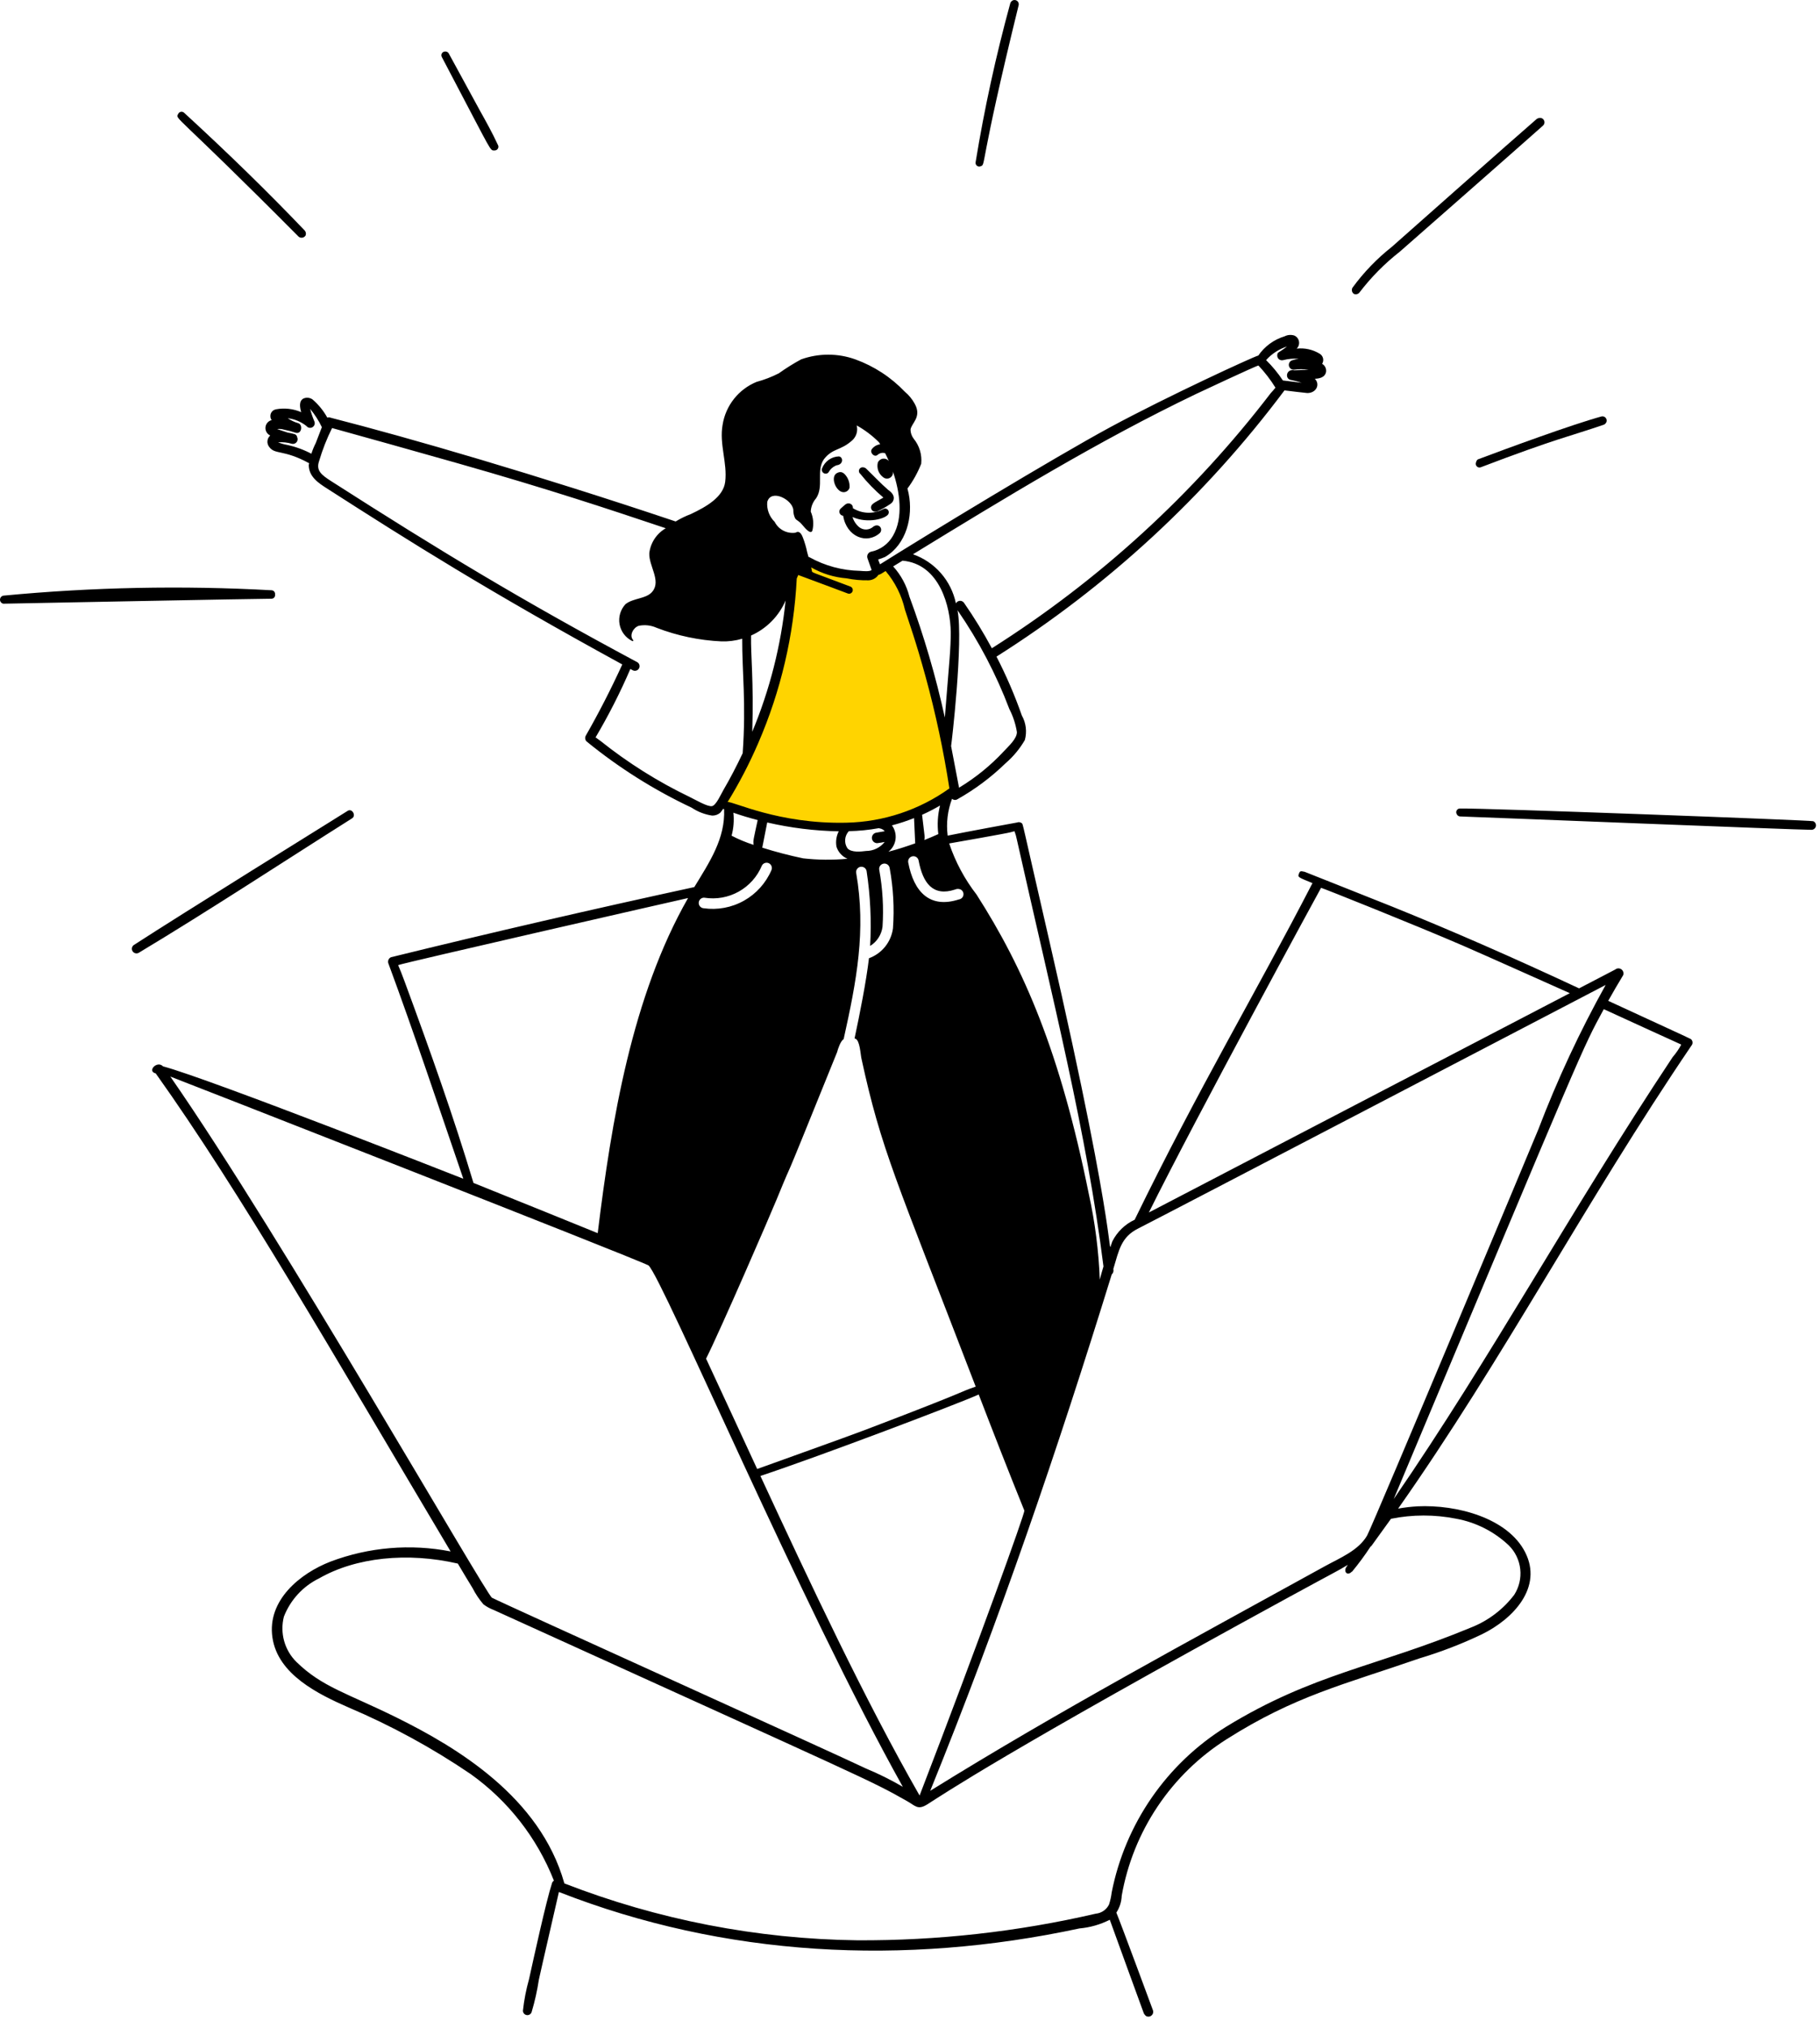 <svg width="132" height="147" viewBox="0 0 132 147" fill="none" xmlns="http://www.w3.org/2000/svg">
<path d="M58.69 40.438L57.19 41.938V44.438L56.69 47.438L55.69 51.438L53.69 55.938L52.19 58.438L54.69 58.938L58.69 59.938H63.19L66.19 58.938L69.19 57.438L68.69 53.438L66.69 46.438L65.19 41.938L64.19 40.938L63.19 41.938L59.69 41.438L58.69 40.438Z" fill="#FFD400"/>
<path d="M61.186 35.675C61.281 35.675 61.374 35.645 61.451 35.588C61.528 35.532 61.585 35.452 61.613 35.361C61.638 35.072 61.563 34.782 61.401 34.541C61.221 34.286 61.018 34.104 60.685 34.299C60.199 34.582 60.634 35.675 61.186 35.675Z" fill="black"/>
<path d="M62.403 34.354C62.902 34.978 63.46 35.552 64.071 36.067C63.436 36.429 63.172 36.527 63.17 36.78C63.174 36.862 63.206 36.94 63.26 37.002C63.305 37.043 63.36 37.071 63.419 37.085C63.479 37.098 63.541 37.096 63.599 37.079C63.953 36.92 64.29 36.727 64.608 36.505C64.675 36.459 64.73 36.397 64.768 36.325C64.806 36.252 64.825 36.172 64.825 36.09C64.819 35.801 64.55 35.604 64.406 35.501C63.859 35.025 63.351 34.477 62.797 33.945C62.728 33.896 62.646 33.87 62.561 33.869C62.505 33.869 62.45 33.887 62.404 33.92C62.358 33.953 62.324 34 62.306 34.054C62.289 34.108 62.289 34.166 62.306 34.22C62.324 34.274 62.358 34.321 62.403 34.354Z" fill="black"/>
<path d="M64.06 36.9C63.72 37.085 63.337 37.176 62.95 37.165C62.562 37.153 62.185 37.039 61.857 36.834C61.863 36.788 61.858 36.743 61.844 36.7C61.83 36.657 61.806 36.617 61.775 36.584C61.743 36.551 61.705 36.526 61.663 36.51C61.62 36.493 61.575 36.487 61.53 36.49C61.36 36.49 61.3 36.575 60.972 36.863C60.929 36.902 60.899 36.953 60.885 37.01C60.87 37.066 60.873 37.126 60.892 37.181C60.911 37.236 60.945 37.285 60.991 37.321C61.037 37.357 61.093 37.378 61.151 37.383C61.404 38.93 62.889 39.479 63.824 38.624C64.065 38.343 63.757 37.893 63.349 38.164C63.211 38.294 63.031 38.37 62.842 38.379C62.653 38.388 62.467 38.33 62.317 38.213C62.086 38.02 61.917 37.764 61.831 37.475C62.956 37.983 64.269 37.581 64.432 37.257C64.459 37.206 64.469 37.147 64.46 37.089C64.451 37.032 64.423 36.978 64.381 36.938C64.339 36.898 64.285 36.872 64.227 36.865C64.169 36.858 64.11 36.87 64.06 36.9Z" fill="black"/>
<path d="M60.672 33.726C61.177 33.676 61.17 33.137 60.851 33.082C60.582 33.089 60.322 33.176 60.103 33.331C59.884 33.487 59.716 33.704 59.621 33.955C59.603 34.003 59.599 34.054 59.608 34.103C59.617 34.153 59.64 34.199 59.673 34.237C59.706 34.275 59.749 34.304 59.797 34.32C59.844 34.336 59.896 34.338 59.945 34.328C60.153 34.279 60.088 34.098 60.429 33.856C60.504 33.802 60.585 33.759 60.672 33.726Z" fill="black"/>
<path d="M25.536 59.314C25.848 59.12 25.542 58.571 25.219 58.771C23.671 59.738 13.292 66.175 9.694 68.506C9.628 68.557 9.583 68.632 9.569 68.715C9.555 68.797 9.573 68.882 9.619 68.953C9.665 69.023 9.735 69.074 9.817 69.094C9.898 69.115 9.985 69.104 10.059 69.064C15.252 65.944 20.364 62.579 25.536 59.314Z" fill="black"/>
<path d="M19.678 43.397C19.718 43.399 19.757 43.393 19.793 43.377C19.83 43.362 19.862 43.339 19.888 43.309C19.914 43.28 19.933 43.245 19.943 43.207C19.954 43.169 19.956 43.129 19.948 43.091C19.954 43.054 19.951 43.017 19.942 42.981C19.932 42.945 19.915 42.912 19.892 42.883C19.868 42.854 19.839 42.831 19.807 42.814C19.774 42.797 19.738 42.786 19.701 42.784C13.218 42.427 6.718 42.557 0.255 43.173C0.185 43.183 0.122 43.217 0.075 43.269C0.028 43.322 0.002 43.389 9.20003e-05 43.459C-0.002 43.529 0.021 43.597 0.065 43.652C0.109 43.707 0.171 43.744 0.24 43.758C0.24 43.758 19.032 43.389 19.678 43.397Z" fill="black"/>
<path d="M21.655 17.152C21.692 17.184 21.737 17.207 21.784 17.22C21.832 17.233 21.882 17.236 21.93 17.227C21.979 17.219 22.025 17.2 22.066 17.172C22.106 17.144 22.14 17.107 22.165 17.065C22.187 17.006 22.194 16.942 22.183 16.88C22.172 16.818 22.145 16.761 22.104 16.713C19.468 13.953 16.602 11.155 13.351 8.171C13.32 8.142 13.284 8.122 13.244 8.11C13.204 8.099 13.162 8.096 13.121 8.104C13.08 8.111 13.041 8.128 13.008 8.153C12.975 8.178 12.948 8.21 12.929 8.247C12.71 8.686 12.499 7.944 21.655 17.152Z" fill="black"/>
<path d="M33.229 6.391C35.588 10.873 35.556 10.905 35.811 10.905H35.881C35.929 10.905 35.977 10.891 36.019 10.866C36.06 10.84 36.094 10.804 36.117 10.761C36.14 10.718 36.15 10.669 36.148 10.621C36.145 10.572 36.129 10.525 36.102 10.485C35.708 9.628 35.238 8.789 34.784 7.975C34.636 7.712 32.873 4.465 32.549 3.877C32.524 3.829 32.484 3.79 32.436 3.764C32.388 3.738 32.333 3.728 32.279 3.733C32.233 3.734 32.188 3.746 32.148 3.768C32.108 3.791 32.074 3.824 32.05 3.863C32.026 3.902 32.013 3.947 32.011 3.993C32.01 4.039 32.02 4.085 32.041 4.126C32.432 4.88 32.832 5.636 33.229 6.391Z" fill="black"/>
<path d="M71.123 12.052C71.53 11.894 70.963 12.236 73.883 0.364C73.893 0.308 73.888 0.251 73.868 0.198C73.849 0.145 73.814 0.099 73.77 0.064C73.725 0.03 73.672 0.008 73.616 0.002C73.56 -0.005 73.503 0.005 73.452 0.029C73.369 0.069 73.306 0.141 73.275 0.229C72.234 4.025 71.394 7.874 70.758 11.76C70.75 11.807 70.754 11.855 70.771 11.9C70.788 11.945 70.817 11.984 70.854 12.014C70.891 12.044 70.936 12.063 70.984 12.07C71.031 12.077 71.079 12.071 71.123 12.052Z" fill="black"/>
<path d="M98.587 21.216C99.433 20.106 100.417 19.109 101.516 18.25C101.516 18.25 110.222 10.614 111.9 9.114C112.187 8.867 111.907 8.361 111.46 8.618C109.909 9.953 100.946 17.893 100.946 17.893C99.865 18.746 98.905 19.742 98.092 20.854C98.049 20.927 98.036 21.014 98.055 21.097C98.073 21.18 98.123 21.253 98.193 21.301C98.259 21.33 98.333 21.338 98.404 21.322C98.475 21.307 98.539 21.27 98.587 21.216Z" fill="black"/>
<path d="M107.215 33.287C107.114 33.324 107.072 33.43 107.041 33.553C107.029 33.6 107.03 33.65 107.045 33.697C107.059 33.744 107.086 33.786 107.123 33.819C107.159 33.852 107.204 33.874 107.253 33.882C107.301 33.891 107.351 33.887 107.397 33.869C112.887 31.776 113.85 31.632 116.333 30.779C116.408 30.742 116.468 30.68 116.504 30.604C116.526 30.552 116.533 30.495 116.525 30.44C116.517 30.384 116.494 30.332 116.458 30.288C116.422 30.245 116.376 30.212 116.322 30.194C116.269 30.175 116.212 30.172 116.157 30.184C113.99 30.778 109.298 32.504 107.215 33.287Z" fill="black"/>
<path d="M131.509 59.523C131.331 59.453 107.622 58.567 105.877 58.603C105.83 58.604 105.785 58.618 105.744 58.642C105.704 58.666 105.671 58.701 105.649 58.742C105.626 58.783 105.614 58.829 105.615 58.876C105.616 58.923 105.629 58.969 105.653 59.009C105.674 59.058 105.708 59.1 105.752 59.13C105.795 59.16 105.846 59.177 105.899 59.179C108.162 59.256 130.334 60.148 131.389 60.148C131.464 60.146 131.535 60.119 131.592 60.071C131.649 60.023 131.688 59.957 131.702 59.884C131.716 59.811 131.705 59.735 131.669 59.669C131.634 59.603 131.577 59.552 131.509 59.523Z" fill="black"/>
<path d="M122.678 75.359C122.613 75.282 122.978 75.466 116.64 72.543C116.989 71.918 117.351 71.298 117.725 70.683C117.752 70.607 117.754 70.524 117.73 70.447C117.706 70.37 117.657 70.303 117.591 70.257C117.524 70.21 117.445 70.187 117.364 70.191C117.283 70.194 117.206 70.225 117.144 70.277L114.527 71.64C109.697 69.384 105.258 67.444 100.977 65.716C99.232 65.014 94.602 63.187 94.587 63.177L94.581 63.188C94.301 63.107 94.274 63.168 94.214 63.314C94.107 63.58 94.122 63.575 95.191 64.01C90.964 72.186 86.989 78.782 82.294 88.41C81.594 88.736 81.024 89.287 80.675 89.976C80.202 91.175 81.399 91.182 76.076 68.063C74.049 59.258 74.207 59.753 74.103 59.667C74.057 59.629 74.002 59.605 73.944 59.596C73.885 59.587 73.826 59.594 73.771 59.617C73.771 59.617 70.076 60.291 68.732 60.569C68.617 59.666 68.726 58.748 69.05 57.897C69.102 57.946 69.17 57.976 69.241 57.981C69.313 57.987 69.384 57.969 69.444 57.929C70.719 57.212 71.895 56.332 72.943 55.312C73.495 54.836 73.963 54.272 74.329 53.641C74.494 53.043 74.416 52.403 74.112 51.862C73.598 50.398 72.984 48.971 72.272 47.593C80.353 42.488 87.432 35.948 93.16 28.296C93.372 28.322 94.721 28.489 94.816 28.489C95.482 28.489 95.759 27.851 95.361 27.454C95.646 27.444 96.088 27.383 96.174 26.965C96.193 26.849 96.176 26.73 96.125 26.624C96.074 26.518 95.992 26.43 95.889 26.372C95.927 26.313 95.952 26.247 95.964 26.177C95.975 26.108 95.973 26.038 95.957 25.969C95.94 25.901 95.911 25.837 95.869 25.78C95.828 25.724 95.775 25.676 95.715 25.64C95.215 25.335 94.627 25.204 94.044 25.269C94.113 25.203 94.164 25.121 94.193 25.03C94.223 24.939 94.229 24.843 94.212 24.749C94.195 24.655 94.155 24.567 94.096 24.492C94.037 24.418 93.96 24.359 93.872 24.321C93.64 24.247 93.387 24.267 93.169 24.378C92.394 24.612 91.722 25.104 91.262 25.771C90.948 25.835 84.65 28.736 80.531 30.96C76.461 33.162 67.355 38.686 63.825 40.904C63.778 40.789 63.722 40.652 63.691 40.551C63.86 40.501 64.025 40.441 64.187 40.372C65.74 39.466 66.237 37.438 65.903 35.78C65.879 35.656 65.842 35.535 65.815 35.411C66.226 34.86 66.561 34.256 66.812 33.616C66.846 33.292 66.815 32.965 66.722 32.653C66.628 32.341 66.474 32.051 66.267 31.799C66.123 31.612 66.042 31.383 66.037 31.146C66.091 30.676 66.88 30.235 66.344 29.27C66.164 28.938 65.922 28.643 65.632 28.401C64.631 27.349 63.399 26.543 62.033 26.048C60.763 25.594 59.375 25.594 58.105 26.048C57.545 26.351 57.004 26.689 56.486 27.059C55.97 27.322 55.428 27.531 54.869 27.681C54.227 27.945 53.663 28.369 53.233 28.913C52.802 29.457 52.518 30.103 52.409 30.788C52.156 32.198 52.765 33.547 52.596 34.927C52.461 36.014 51.262 36.717 50.106 37.261C49.723 37.406 49.354 37.585 49.004 37.798C38.95 34.425 29.738 31.747 23.978 30.276C23.902 30.244 23.816 30.242 23.739 30.271C23.462 29.769 23.097 29.321 22.661 28.948C22.567 28.884 22.459 28.844 22.346 28.833C22.233 28.822 22.119 28.839 22.015 28.883C21.671 29.06 21.74 29.503 21.845 29.875C21.27 29.626 20.634 29.554 20.018 29.668C19.935 29.683 19.857 29.718 19.792 29.772C19.726 29.825 19.675 29.894 19.644 29.972C19.613 30.05 19.602 30.135 19.612 30.219C19.622 30.302 19.654 30.382 19.704 30.45C19.584 30.479 19.476 30.545 19.395 30.639C19.315 30.732 19.265 30.849 19.254 30.971C19.243 31.094 19.27 31.218 19.332 31.325C19.394 31.431 19.488 31.516 19.6 31.567C19.487 31.665 19.415 31.803 19.398 31.952C19.381 32.101 19.421 32.251 19.509 32.372C19.937 32.99 20.531 32.543 22.422 33.577C22.415 33.62 22.399 33.659 22.393 33.702C22.393 34.559 23.119 35.024 23.703 35.398C29.747 39.275 35.373 42.824 45.133 48.161C44.328 49.919 43.439 51.659 42.479 53.335C42.445 53.401 42.433 53.475 42.445 53.548C42.456 53.621 42.49 53.688 42.542 53.741C44.878 55.648 47.439 57.261 50.168 58.546C50.615 58.844 51.122 59.039 51.653 59.117C51.868 59.121 52.076 59.047 52.24 58.908C52.316 58.819 52.38 58.722 52.449 58.628C52.471 58.637 52.494 58.644 52.517 58.653C52.611 60.771 51.47 62.474 50.356 64.299C43.046 65.885 35.66 67.589 28.357 69.383C28.278 69.418 28.214 69.482 28.178 69.561C28.142 69.639 28.136 69.729 28.161 69.812C30.06 74.943 31.79 80.148 33.603 85.439C33.526 85.409 15.2 78.192 11.824 77.292C11.395 76.844 10.637 77.647 11.296 77.805C17.442 86.43 24.005 97.873 32.682 112.453C29.768 111.885 26.753 112.14 23.975 113.188C21.78 114.036 19.358 115.986 19.759 118.694C20.152 121.377 23.089 122.802 25.285 123.764C28.387 125.081 31.354 126.699 34.142 128.593C36.857 130.531 38.952 133.214 40.175 136.318C40.112 136.355 40.064 136.413 40.04 136.481C39.606 137.816 38.714 141.9 38.373 143.442C38.161 144.195 38.011 144.964 37.926 145.742C37.926 145.82 37.956 145.896 38.008 145.955C38.061 146.013 38.133 146.051 38.211 146.06C38.289 146.07 38.368 146.05 38.433 146.006C38.498 145.961 38.545 145.895 38.564 145.818C38.79 145.06 38.963 144.287 39.08 143.505C39.242 142.744 40.388 137.799 40.536 137.136C52.571 141.847 65.551 142.509 78.287 139.779C79.054 139.712 79.802 139.498 80.49 139.15C80.665 139.657 82.962 145.941 82.962 145.941C82.962 145.941 83.057 146.099 83.141 146.139C83.225 146.178 83.321 146.183 83.408 146.152C83.495 146.12 83.566 146.056 83.606 145.972C83.645 145.889 83.65 145.793 83.618 145.706C83.618 145.706 81.287 139.397 80.966 138.632C81.205 138.268 81.34 137.845 81.355 137.41C81.763 135.094 82.651 132.888 83.961 130.935C85.271 128.981 86.974 127.323 88.962 126.065C93.934 122.913 97.453 122.109 102.969 120.198C104.516 119.735 106.026 119.152 107.484 118.455C109.762 117.342 111.914 115.047 110.613 112.505C109.348 110.03 105.674 109.046 102.803 109.183C102.334 109.21 101.866 109.265 101.403 109.349C109.053 98.477 114.931 87.196 122.679 75.783C122.729 75.723 122.756 75.648 122.755 75.57C122.755 75.493 122.728 75.418 122.678 75.359ZM95.814 64.352C95.891 64.352 102.681 67.062 106.106 68.544C107.735 69.249 112.918 71.573 113.854 71.988L83.324 87.885C86.678 81.114 95.765 64.429 95.814 64.352ZM80.626 92.382C80.669 92.343 80.703 92.296 80.726 92.243C80.749 92.19 80.76 92.133 80.759 92.075C80.759 92.044 80.75 92.012 80.746 91.98C81.159 90.607 81.309 89.668 82.547 89.047C83.888 88.376 116.378 71.433 116.455 71.392C114.579 74.761 112.947 78.26 111.571 81.863C111.188 82.801 99.752 110.124 99.153 111.301C98.516 112.394 97.188 112.919 96.072 113.534C86.331 118.907 76.802 124.007 67.467 129.803C72.495 117.406 76.678 105.162 80.628 92.383L80.626 92.382ZM60.667 61.371C60.728 61.565 60.831 61.744 60.968 61.895C61.105 62.046 61.274 62.165 61.461 62.245C60.393 62.346 59.317 62.336 58.25 62.215C57.249 62.007 56.26 61.748 55.285 61.441L55.644 59.616C57.346 60.009 59.085 60.224 60.832 60.257C60.657 60.6 60.599 60.992 60.667 61.371ZM63.62 61.115C63.802 61.095 63.983 61.066 64.162 61.027C64.003 61.231 63.799 61.395 63.566 61.509C63.333 61.622 63.078 61.681 62.819 61.681C62.44 61.727 61.736 61.814 61.456 61.476C61.334 61.288 61.279 61.065 61.298 60.843C61.318 60.62 61.411 60.41 61.563 60.246C62.297 60.231 63.028 60.158 63.75 60.027C63.761 60.027 63.773 60.042 63.785 60.043C63.934 60.06 64.071 60.134 64.168 60.25L63.555 60.354C63.46 60.37 63.374 60.421 63.316 60.497C63.257 60.573 63.228 60.668 63.237 60.764C63.245 60.86 63.288 60.949 63.359 61.014C63.43 61.079 63.524 61.115 63.62 61.115ZM60.713 76.262C60.773 76.026 60.968 75.441 61.187 75.322C62.133 71.065 62.821 67.449 62.097 63.273C62.08 63.173 62.103 63.07 62.162 62.986C62.22 62.903 62.309 62.847 62.41 62.829C62.51 62.812 62.613 62.835 62.696 62.894C62.779 62.952 62.836 63.041 62.853 63.142C63.126 64.936 63.211 66.753 63.108 68.564C63.352 68.415 63.56 68.213 63.715 67.972C63.871 67.732 63.971 67.459 64.007 67.175C64.097 65.797 64.018 64.412 63.77 63.053C63.76 63.003 63.76 62.951 63.77 62.901C63.78 62.851 63.8 62.804 63.829 62.762C63.858 62.72 63.894 62.684 63.937 62.656C63.98 62.628 64.028 62.609 64.078 62.6C64.128 62.591 64.18 62.592 64.229 62.603C64.279 62.614 64.326 62.635 64.368 62.665C64.409 62.694 64.445 62.732 64.471 62.775C64.498 62.819 64.516 62.867 64.524 62.917C64.79 64.357 64.871 65.826 64.765 67.286C64.701 67.773 64.505 68.232 64.198 68.615C63.891 68.997 63.485 69.288 63.024 69.456C62.823 71.147 62.364 73.468 61.979 75.267C62 75.272 62.021 75.279 62.041 75.287C62.366 75.416 62.406 76.397 62.479 76.728C63.922 83.368 64.954 85.39 70.765 100.507C69.425 100.967 70.602 100.655 62.717 103.655C61.25 104.213 56.04 106.066 54.916 106.477C54.434 105.436 51.974 100.115 51.21 98.48C52.268 96.366 55.832 88.146 56.322 86.952C58.044 82.755 55.813 88.389 60.713 76.262ZM64.688 59.825C65.233 59.683 65.769 59.507 66.293 59.298L66.377 61.128C65.728 61.358 65.08 61.57 64.436 61.736C64.719 61.513 64.904 61.189 64.951 60.832C64.998 60.475 64.903 60.113 64.688 59.825ZM70.983 101.077C72.066 103.89 73.162 106.7 74.295 109.495C74.334 109.669 71.14 118.609 66.696 130.145C62.727 123.219 58.758 114.756 55.15 106.981C59.461 105.554 69.662 101.682 70.983 101.077ZM73.303 60.323C73.394 60.294 73.487 60.271 73.58 60.252C73.652 60.442 73.707 60.637 73.746 60.836C76.402 72.658 78.822 82.157 80.032 91.796C79.931 92.113 79.852 92.432 79.764 92.75C79.685 90.673 79.422 88.607 78.976 86.578C76.887 76.23 74.252 70.189 70.828 64.843C69.963 63.727 69.291 62.474 68.842 61.136C69.126 61.087 73.03 60.404 73.303 60.323ZM69.262 64.478C69.326 64.448 69.395 64.431 69.466 64.43C69.536 64.43 69.606 64.444 69.671 64.472C69.744 64.51 69.803 64.569 69.839 64.643C69.876 64.716 69.888 64.799 69.873 64.88C69.859 64.96 69.82 65.034 69.76 65.091C69.701 65.147 69.626 65.183 69.544 65.194C67.426 65.874 66.274 64.645 65.871 62.515C65.852 62.415 65.874 62.312 65.931 62.227C65.989 62.144 66.077 62.086 66.177 62.067C66.277 62.048 66.38 62.07 66.464 62.127C66.548 62.185 66.606 62.273 66.624 62.373C66.936 64.022 67.667 65 69.262 64.478ZM68.054 60.457C67.715 60.611 67.377 60.755 67.039 60.888C67.083 60.658 67.081 60.779 66.876 59.059C67.322 58.859 67.757 58.634 68.179 58.387C68.009 59.063 67.967 59.765 68.054 60.457ZM73.208 51.398C73.478 51.921 73.662 52.484 73.754 53.066C73.754 53.552 73.151 54.08 72.806 54.455C71.851 55.482 70.758 56.37 69.557 57.095C69.544 57.019 68.996 54.154 68.98 54.076C69.006 53.999 69.884 46.487 69.446 44.231C70.985 46.46 72.248 48.866 73.208 51.398ZM93.353 25.106C92.735 25.588 92.714 25.493 92.653 25.642C92.629 25.709 92.625 25.781 92.642 25.85C92.658 25.919 92.694 25.981 92.745 26.03C92.787 26.065 92.836 26.09 92.889 26.104C92.942 26.117 92.998 26.118 93.051 26.107C93.423 26.008 93.809 25.975 94.192 26.009C94.036 26.029 93.882 26.064 93.732 26.111C93.649 26.133 93.577 26.186 93.53 26.259C93.483 26.332 93.465 26.42 93.48 26.505C93.494 26.59 93.54 26.667 93.608 26.721C93.675 26.774 93.761 26.801 93.847 26.795C94.186 26.748 94.53 26.748 94.87 26.795C95.018 26.799 94.919 26.802 93.873 26.841C93.276 26.706 93.159 27.484 93.643 27.544C93.901 27.591 94.155 27.657 94.404 27.742C94.198 27.718 93.297 27.604 93.044 27.577C92.69 27.044 92.282 26.549 91.826 26.101C92.238 25.641 92.766 25.3 93.353 25.111V25.106ZM86.769 28.547C86.846 28.51 91.196 26.466 91.273 26.496C91.737 26.988 92.149 27.524 92.505 28.098C92.399 28.236 92.285 28.367 92.165 28.493C86.566 35.803 79.718 42.064 71.937 46.988C71.327 45.853 70.653 44.754 69.918 43.696C69.885 43.647 69.839 43.608 69.785 43.582C69.731 43.556 69.672 43.545 69.613 43.549C69.553 43.553 69.496 43.572 69.447 43.605C69.397 43.637 69.357 43.682 69.33 43.736C69.162 42.924 68.787 42.169 68.241 41.545C67.696 40.922 66.998 40.45 66.216 40.175C72.826 36.129 79.662 31.948 86.769 28.547ZM65.459 40.639C68.176 40.883 68.936 44.011 68.955 45.827C68.955 47.045 68.865 47.77 68.526 52.01C67.874 49.034 67.017 46.107 65.96 43.25C65.751 42.433 65.346 41.679 64.779 41.055L65.459 40.639ZM63.715 41.667C63.884 41.616 63.86 41.617 64.231 41.39C64.917 42.198 65.397 43.159 65.633 44.192C65.925 45.103 66.43 46.492 67.129 49.042C67.859 51.709 68.436 54.414 68.857 57.147C66.675 58.709 64.071 59.575 61.388 59.632C56.456 59.747 53.13 58.055 52.771 58.136C53.614 56.765 54.357 55.336 54.994 53.858C56.631 50.082 57.577 46.043 57.786 41.933C57.808 41.884 57.881 41.715 57.895 41.678C63.188 43.648 58.061 41.734 61.48 43.015C61.513 43.029 61.548 43.035 61.584 43.035C61.62 43.035 61.656 43.027 61.689 43.013C61.722 42.998 61.751 42.978 61.776 42.952C61.801 42.925 61.82 42.895 61.833 42.861C61.845 42.828 61.851 42.792 61.85 42.756C61.848 42.72 61.84 42.685 61.824 42.652C61.809 42.62 61.787 42.591 61.76 42.567C61.733 42.543 61.702 42.525 61.668 42.513C58.602 41.363 59.053 41.545 58.895 41.436C58.884 41.353 58.868 41.271 58.847 41.191C58.847 41.167 58.836 41.149 58.833 41.127C59.62 41.578 60.498 41.848 61.402 41.92C61.925 42.026 62.458 42.074 62.991 42.063C63.134 42.059 63.273 42.02 63.398 41.952C63.523 41.883 63.63 41.785 63.71 41.667H63.715ZM54.657 61.238C54.107 61.063 53.572 60.841 53.06 60.574C53.207 60.032 53.251 59.467 53.19 58.908C53.768 59.111 54.356 59.287 54.953 59.441C54.646 60.876 54.615 60.903 54.657 61.238ZM55.648 36.378C55.924 35.411 57.461 36.204 57.537 36.956C57.532 37.167 57.577 37.377 57.668 37.569C57.796 37.751 57.908 37.711 58.188 38.044C58.407 38.305 58.801 38.775 58.92 38.456C59.033 37.997 58.991 37.514 58.801 37.081C58.819 36.725 58.956 36.386 59.19 36.118C59.773 35.24 59.172 34.112 59.763 33.278C60.411 32.458 60.948 32.694 61.815 31.914C61.961 31.78 62.068 31.609 62.124 31.419C62.18 31.229 62.183 31.028 62.133 30.836C62.725 31.165 63.268 31.576 63.747 32.055C63.778 32.104 63.809 32.154 63.839 32.204H63.829C63.596 32.237 63.386 32.358 63.241 32.543C63.05 32.787 63.394 33.157 63.624 32.99C63.704 32.916 63.802 32.863 63.908 32.837C64.001 32.816 64.097 32.82 64.188 32.848H64.196C64.29 33.034 64.382 33.221 64.465 33.413C64.413 33.35 64.346 33.303 64.271 33.274C64.195 33.245 64.114 33.236 64.033 33.247C63.953 33.258 63.877 33.29 63.813 33.34C63.749 33.389 63.698 33.453 63.666 33.528C63.619 33.72 63.63 33.922 63.696 34.108C63.762 34.294 63.881 34.458 64.038 34.578C64.106 34.639 64.191 34.677 64.282 34.688C64.372 34.698 64.464 34.68 64.544 34.635C64.624 34.591 64.687 34.523 64.726 34.44C64.765 34.358 64.777 34.265 64.761 34.175C65.266 35.655 65.533 37.52 64.766 38.835C64.598 39.131 64.368 39.387 64.093 39.587C63.817 39.786 63.501 39.924 63.167 39.991C63.12 40.003 63.075 40.025 63.036 40.055C62.997 40.086 62.965 40.123 62.941 40.166C62.917 40.209 62.902 40.257 62.897 40.305C62.892 40.354 62.896 40.404 62.911 40.451C63.05 40.86 63.141 41.088 63.217 41.316C63.079 41.441 62.625 41.4 62.374 41.377C61.092 41.353 59.835 41.016 58.714 40.393C58.602 40.33 58.669 40.48 58.54 40.015C58.467 39.658 58.364 39.309 58.233 38.969C58.192 38.88 58.041 38.394 57.697 38.611C57.394 38.655 57.086 38.603 56.814 38.462C56.543 38.321 56.323 38.099 56.185 37.825C55.993 37.64 55.845 37.413 55.752 37.163C55.659 36.913 55.623 36.644 55.648 36.378ZM56.978 43.527C56.64 46.799 55.825 50.004 54.56 53.04C54.67 49.275 54.445 47.562 54.473 46.065C55.597 45.565 56.492 44.658 56.978 43.527ZM22.584 32.888C22.031 32.596 21.44 32.381 20.828 32.249C20.602 32.208 20.38 32.145 20.165 32.061C20.506 32.035 20.849 32.071 21.176 32.169C21.239 32.182 21.303 32.177 21.363 32.155C21.423 32.133 21.476 32.095 21.515 32.044C21.554 31.994 21.578 31.934 21.585 31.87C21.591 31.807 21.58 31.743 21.552 31.686C21.545 31.635 21.523 31.587 21.49 31.548C21.456 31.509 21.412 31.481 21.363 31.466C21.198 31.417 21.03 31.38 20.86 31.355L20.1 31.102C20.269 31.078 20.441 31.093 20.604 31.144C20.882 31.198 21.157 31.27 21.426 31.361C21.875 31.515 21.984 30.799 21.644 30.677C21.367 30.599 21.105 30.477 20.868 30.315C21.364 30.372 21.834 30.567 22.224 30.878C22.274 30.944 22.347 30.989 22.428 31.005C22.51 31.021 22.594 31.006 22.665 30.963C22.736 30.92 22.789 30.852 22.813 30.773C22.837 30.693 22.831 30.608 22.796 30.533C22.673 30.242 22.572 29.943 22.493 29.637C22.83 30.043 23.116 30.487 23.344 30.962L22.902 32.112C22.774 32.361 22.668 32.621 22.584 32.888ZM52.469 57.259C52.285 57.574 51.942 58.365 51.647 58.429C51.326 58.5 50.409 57.952 50.023 57.769C47.716 56.66 45.542 55.294 43.542 53.697C43.26 53.506 43.202 53.428 43.189 53.459C44.137 51.858 44.982 50.198 45.718 48.489C45.777 48.52 45.835 48.555 45.895 48.585C45.975 48.626 46.067 48.633 46.152 48.606C46.237 48.578 46.308 48.519 46.349 48.44C46.39 48.363 46.399 48.273 46.373 48.19C46.348 48.106 46.291 48.036 46.214 47.995C37.859 43.52 31.985 39.976 24.02 34.876C23.301 34.416 22.909 34.106 23.144 33.419C23.388 32.596 23.702 31.796 24.084 31.026C24.161 31.039 32.279 33.311 33.185 33.576C39.876 35.478 44.07 36.878 48.286 38.289C47.96 38.477 47.682 38.738 47.475 39.051C47.267 39.365 47.136 39.723 47.092 40.097C47.05 41.022 47.96 42.081 47.322 42.872C46.889 43.42 45.942 43.331 45.367 43.791C45.186 43.984 45.053 44.216 44.978 44.469C44.903 44.722 44.888 44.989 44.935 45.249C44.983 45.508 45.09 45.753 45.249 45.964C45.408 46.175 45.615 46.345 45.852 46.461C45.862 46.469 45.875 46.473 45.888 46.472C45.901 46.471 45.913 46.464 45.921 46.454C45.929 46.444 45.933 46.431 45.932 46.418C45.93 46.405 45.924 46.393 45.914 46.385C45.632 46.065 45.914 45.504 46.317 45.362C46.757 45.269 47.216 45.32 47.626 45.506C49.129 46.084 50.716 46.416 52.325 46.49C52.834 46.506 53.341 46.441 53.83 46.297C53.82 48.668 54.122 50.973 53.865 54.595C53.419 55.537 52.95 56.438 52.469 57.259ZM51.096 65.069C51.949 65.203 52.823 65.048 53.577 64.627C54.331 64.206 54.922 63.544 55.255 62.747C55.299 62.658 55.376 62.589 55.47 62.556C55.563 62.522 55.666 62.526 55.757 62.567C55.847 62.608 55.919 62.682 55.955 62.775C55.992 62.867 55.991 62.97 55.954 63.062C55.551 64.001 54.851 64.782 53.96 65.283C53.07 65.783 52.039 65.977 51.027 65.832C50.977 65.828 50.928 65.813 50.883 65.79C50.838 65.766 50.799 65.734 50.766 65.696C50.734 65.657 50.709 65.612 50.694 65.564C50.679 65.516 50.674 65.465 50.678 65.415C50.683 65.364 50.697 65.315 50.721 65.27C50.744 65.226 50.776 65.186 50.815 65.154C50.854 65.121 50.899 65.097 50.947 65.082C50.995 65.067 51.046 65.061 51.096 65.066V65.069ZM29.346 71.144C28.916 69.977 28.886 70.041 28.886 69.951C29.28 69.792 49.05 65.28 49.903 65.093C45.834 72.217 44.351 81.229 43.35 89.383C42.928 89.209 36.947 86.784 34.34 85.742C32.891 80.927 31.238 76.275 29.346 71.144ZM12.353 78.032C12.659 78.139 45.935 91.152 47.037 91.723C48.051 92.642 58.169 116.447 65.479 129.513C64.615 129.01 63.719 128.566 62.797 128.183C60.665 127.153 36.555 116.265 35.681 115.809C35.219 115.526 20.35 89.523 12.353 78.032ZM105.603 110.079C107.043 110.339 108.375 111.014 109.436 112.021C109.899 112.483 110.19 113.089 110.26 113.739C110.331 114.388 110.177 115.043 109.825 115.593C109.033 116.637 107.974 117.447 106.759 117.938C99.82 120.823 95.251 121.285 88.919 125.166C86.789 126.491 84.953 128.239 83.527 130.303C82.101 132.367 81.115 134.703 80.629 137.164C80.593 137.463 80.528 137.758 80.435 138.044C80.345 138.228 80.209 138.386 80.04 138.503C79.871 138.619 79.676 138.69 79.472 138.709C73.796 140.022 67.987 140.669 62.162 140.638C54.895 140.544 47.703 139.147 40.929 136.514V136.504L40.923 136.483C39.16 130.252 33.142 126.658 28.77 124.496C25.168 122.717 23.362 122.282 21.501 120.464C21.075 120.044 20.767 119.519 20.607 118.943C20.448 118.367 20.442 117.758 20.59 117.179C21.061 115.968 21.971 114.978 23.139 114.407C25.814 112.873 29.56 112.495 33.205 113.333C33.561 113.933 33.919 114.535 34.278 115.116C34.491 115.535 34.754 115.928 35.06 116.285C35.289 116.457 35.54 116.595 35.808 116.696C63.243 129.162 63.037 128.991 65.812 130.564C66.389 130.892 66.566 131.218 67.252 130.787C68.428 130.048 72.819 127.042 93.508 115.751C97.106 113.788 96.794 113.996 97.755 113.425C97.718 113.489 97.677 113.55 97.631 113.609C97.444 113.938 97.722 114.249 98.048 113.915L98.06 113.921C98.54 113.341 98.987 112.735 99.4 112.105C99.43 112.088 99.456 112.065 99.477 112.037C99.509 111.993 100.477 110.657 100.885 110.086C102.442 109.772 104.046 109.77 105.603 110.079ZM121.317 76.616C113.737 88.033 108.226 98.27 101.081 108.657C115.059 75.352 114.699 76.136 116.318 73.147C122.45 75.963 121.854 75.655 121.931 75.727C121.76 76.045 121.555 76.343 121.319 76.617L121.317 76.616Z" fill="black"/>
</svg>
